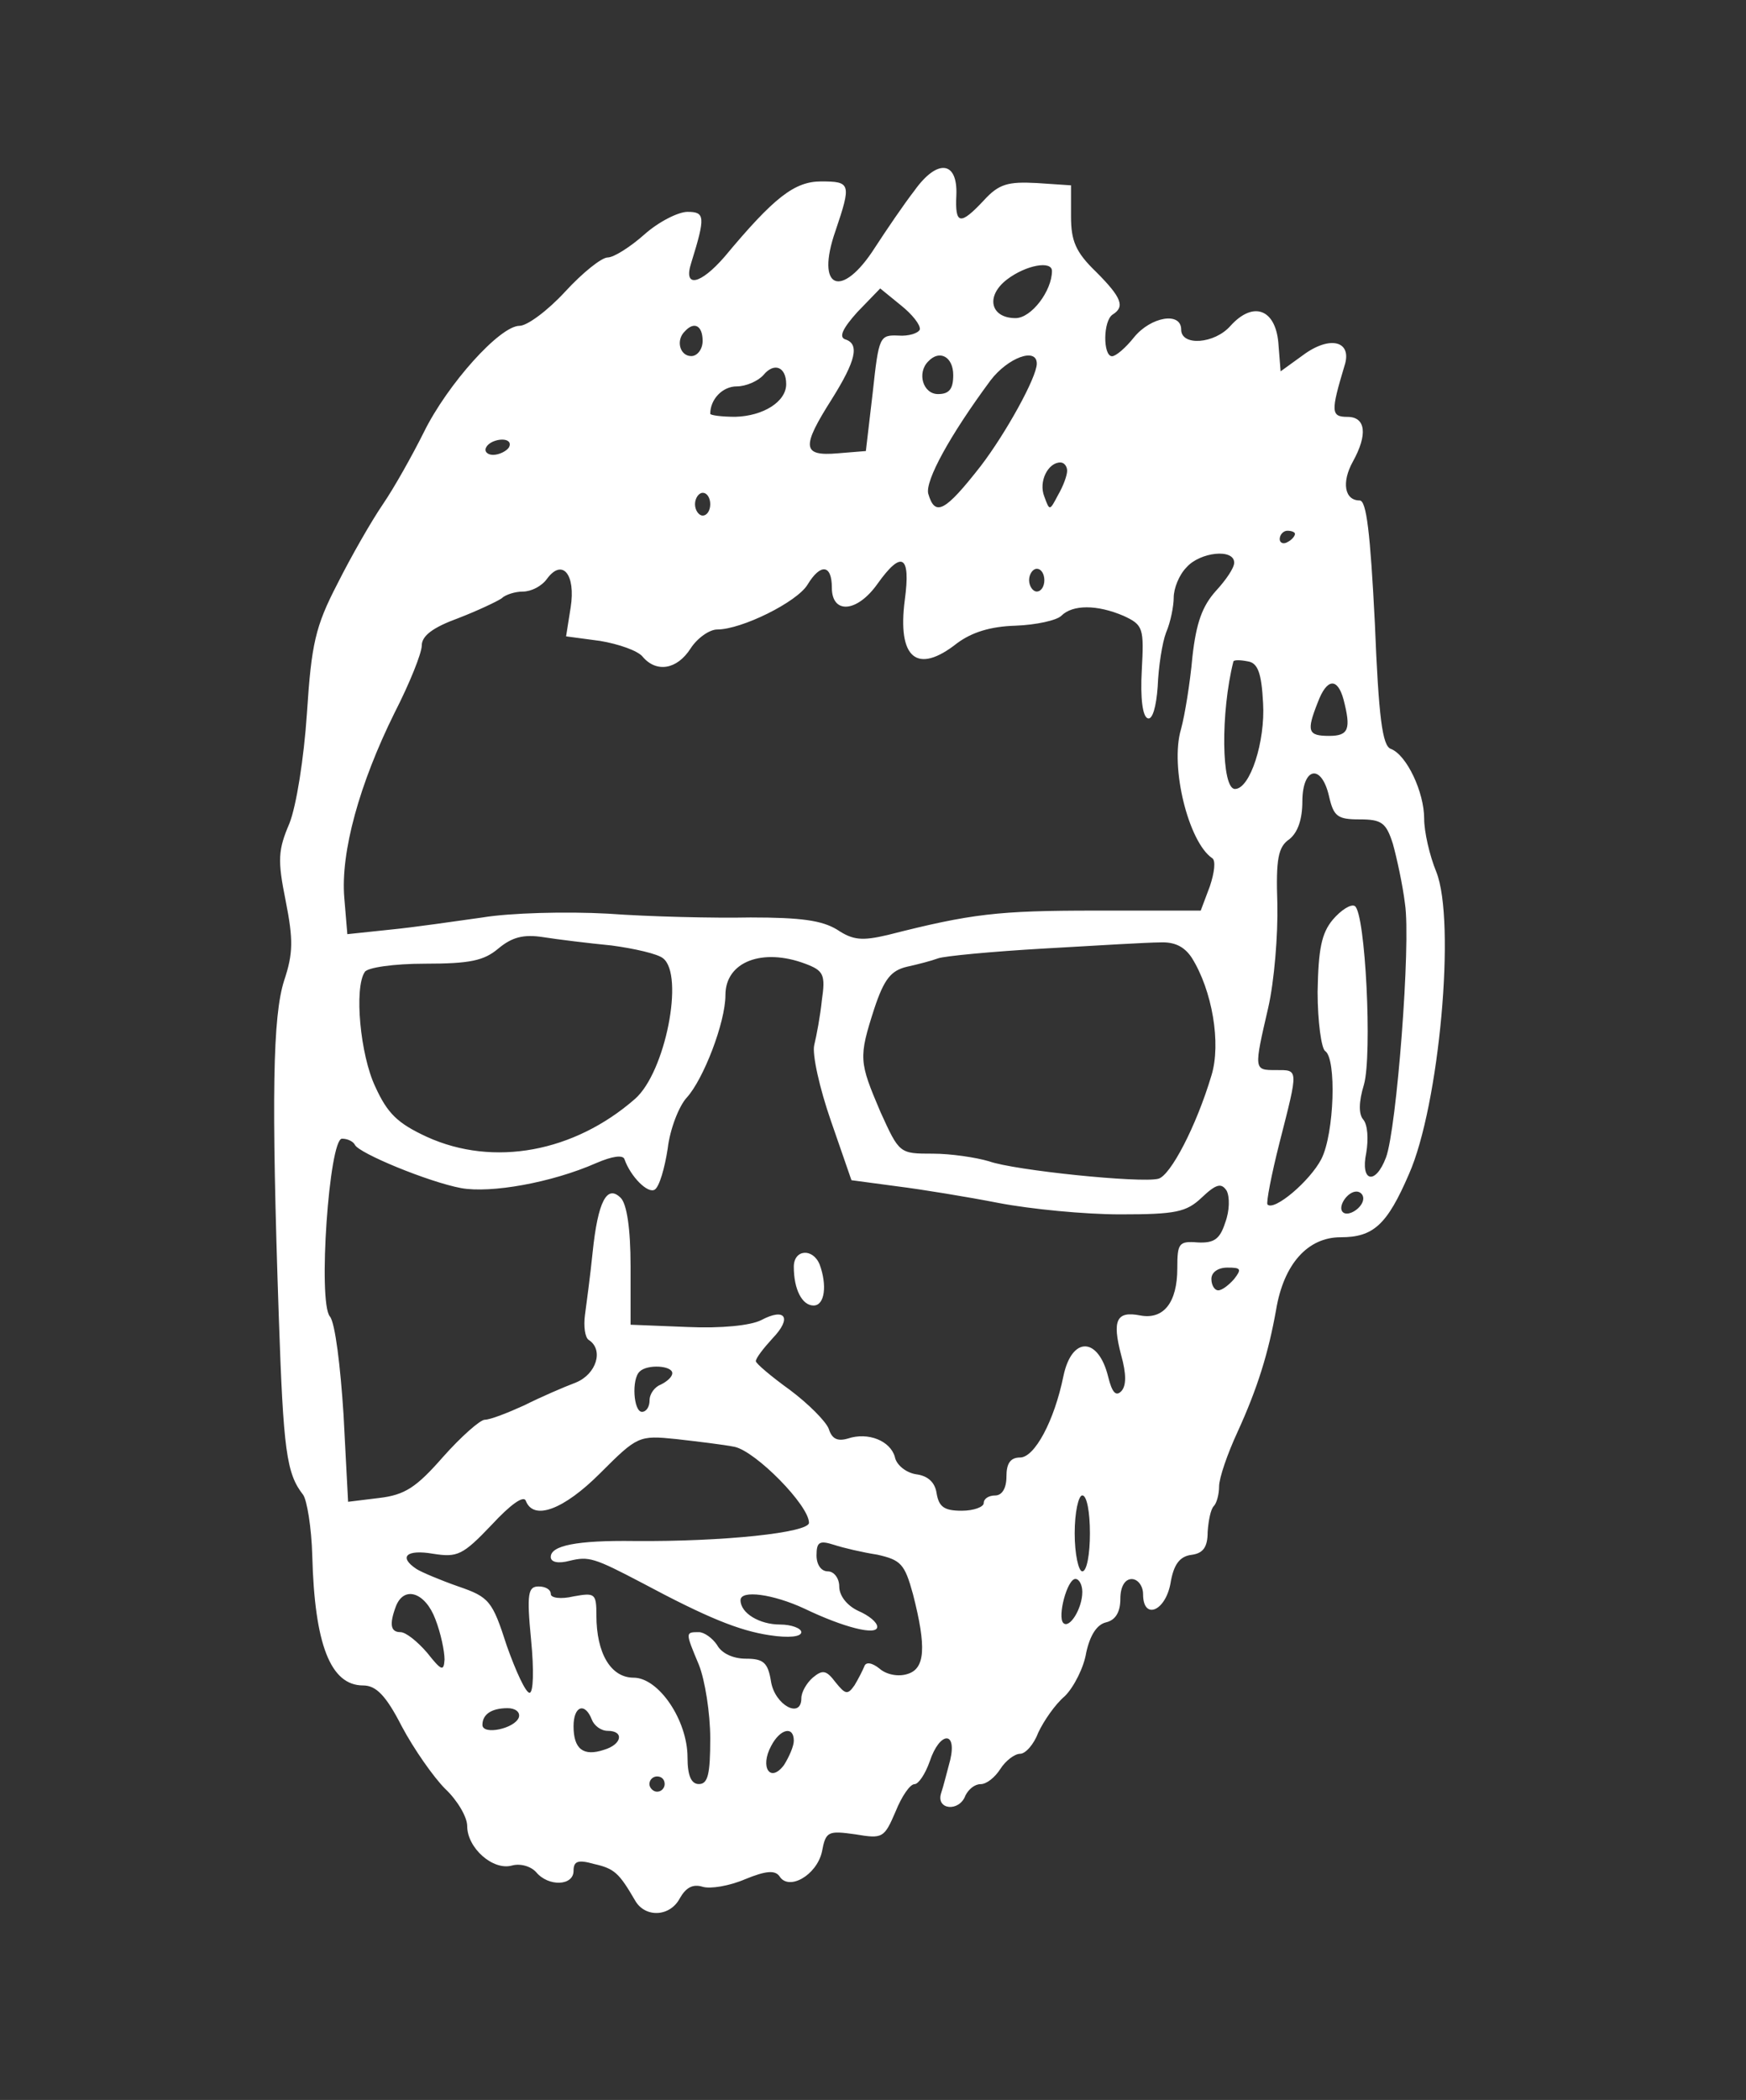 <?xml version="1.0" encoding="utf-8"?>
<!-- Generator: Adobe Illustrator 21.1.0, SVG Export Plug-In . SVG Version: 6.00 Build 0)  -->
<svg version="1.1"
	 id="Layer_1" xmlns:cc="http://creativecommons.org/ns#" xmlns:dc="http://purl.org/dc/elements/1.1/" xmlns:inkscape="http://www.inkscape.org/namespaces/inkscape" xmlns:rdf="http://www.w3.org/1999/02/22-rdf-syntax-ns#" xmlns:sodipodi="http://sodipodi.sourceforge.net/DTD/sodipodi-0.dtd" xmlns:svg="http://www.w3.org/2000/svg"
	 xmlns="http://www.w3.org/2000/svg" xmlns:xlink="http://www.w3.org/1999/xlink" x="0px" y="0px" viewBox="0 0 252 303"
	 style="enable-background:new 0 0 252 303;" xml:space="preserve">
<rect x="0" y="0" width="252" height="303" fill="#333333" stroke="none"/>
<style type="text/css">
	.st0{fill:#FFFFFF;}
</style>
<g transform="translate(0,300) scale(0.1,-0.1)">
	<path class="st0" d="M1319.9,2725.1c-15.3-19.7-40.6-57-57-82.2c-48.2-75.6-86.6-60.3-57,24.1c23,68,21.9,71.2-20.8,71.2
		c-38.4,0-68-23-139.2-108.5c-35.1-40.6-60.3-46-48.2-8.8c20.8,66.9,19.7,73.4-5.5,73.4c-13.2,0-41.6-14.2-62.5-32.9
		c-19.7-17.5-43.8-32.9-52.6-32.9s-36.2-21.9-61.4-49.3c-25.2-27.4-54.8-49.3-65.8-49.3c-28.5,0-104.1-84.4-138.1-153.4
		c-16.4-32.9-42.7-80-59.2-104.1s-46-75.6-65.8-115.1c-31.8-61.4-37.3-86.6-43.8-186.3c-4.4-65.8-15.3-133.7-25.2-158.9
		c-16.4-38.4-17.5-52.6-5.5-111.8c11-55.9,11-75.6-2.2-115.1c-16.4-51.5-18.6-165.5-7.7-485.5c6.6-192.9,11-225.8,35.1-256.5
		c5.5-7.7,12.1-47.1,13.2-87.7c3.3-128.2,26.3-187.4,73.4-187.4c18.6,0,32.9-14.2,55.9-59.2c17.5-32.9,46-73.4,62.5-89.9
		c17.5-16.4,31.8-40.6,31.8-53.7c0-31.8,37.3-64.7,64.7-57c12.1,3.3,27.4-1.1,35.1-9.9c17.5-20.8,53.7-19.7,53.7,2.2
		c0,14.2,6.6,16.4,29.6,9.9c29.6-6.6,36.2-13.2,59.2-52.6c14.2-25.2,50.4-24.1,64.7,3.3c8.8,15.3,18.6,20.8,32.9,16.4
		c11-3.3,38.4,1.1,61.4,11c29.6,12.1,42.7,13.2,49.3,4.4c13.2-21.9,53.7,1.1,61.4,35.1c5.5,29.6,8.8,30.7,48.2,25.2
		c39.5-6.6,41.6-5.5,58.1,32.9c8.8,21.9,20.8,39.5,27.4,39.5c5.5,0,15.3,14.2,21.9,32.9c14.2,42.7,39.5,44.9,29.6,2.2
		c-4.4-16.4-9.9-38.4-13.2-48.2c-7.7-24.1,26.3-27.4,35.1-3.3c4.4,8.8,13.2,16.4,21.9,16.4c8.8,0,20.8,9.9,28.5,21.9
		c7.7,12.1,20.8,21.9,28.5,21.9s19.7,13.2,26.3,30.7c7.7,16.4,24.1,40.6,38.4,52.6c13.2,13.2,27.4,41.6,30.7,62.5
		c5.5,25.2,15.3,40.6,28.5,43.8c14.2,3.3,20.8,15.3,20.8,34c0,17.5,6.6,28.5,16.4,28.5c8.8,0,16.4-9.9,16.4-21.9
		c0-37.3,31.8-25.2,39.5,15.3c4.4,27.4,13.2,39.5,30.7,41.6c16.4,2.2,23,11,23,32.9c1.1,16.4,4.4,32.9,8.8,37.3
		c4.4,4.4,7.7,17.5,7.7,28.5c0,12.1,12.1,47.1,26.3,77.8c29.6,64.7,44.9,115.1,55.9,176.5c11,66.9,46,105.2,93.2,105.2
		c47.1,0,66.9,17.5,98.6,91c43.8,98.6,68,365,39.5,436.2c-9.9,24.1-17.5,58.1-17.5,76.7c0,38.4-25.2,92.1-48.2,100.8
		c-12.1,4.4-17.5,44.9-23,181.9c-6.6,130.4-12.1,176.5-21.9,176.5c-21.9,0-26.3,26.3-9.9,55.9c21.9,39.5,18.6,64.7-7.7,64.7
		c-24.1,0-24.1,7.7-4.4,73.4c12.1,36.2-20.8,44.9-60.3,15.3l-31.8-23l-3.3,41.6c-4.4,48.2-36.2,60.3-69,24.1
		c-23-26.3-71.2-29.6-71.2-5.5c0,26.3-43.8,18.6-68-11c-12.1-15.3-26.3-27.4-31.8-27.4c-13.2,0-13.2,51.5,1.1,60.3
		c17.5,11,13.2,24.1-24.1,61.4c-29.6,28.5-36.2,44.9-36.2,80v44.9l-49.3,3.3c-41.6,2.2-54.8-1.1-76.7-25.2
		c-34-36.2-41.6-35.1-39.5,7.7C1382.4,2767.9,1352.8,2771.2,1319.9,2725.1z M1518.3,2609c0-28.5-29.6-68-52.6-68
		c-36.2,0-43.8,31.8-12.1,55.9C1481,2617.7,1518.3,2624.3,1518.3,2609z M1327.6,2524.6c-2.2-5.5-16.4-9.9-30.7-8.8
		c-27.4,1.1-28.5-1.1-37.3-82.2l-9.9-84.4l-40.6-3.3c-51.5-4.4-52.6,8.8-8.8,77.8c35.1,55.9,40.6,80,19.7,86.6
		c-9.9,3.3-3.3,16.4,17.5,39.5l32.9,34l29.6-24.1C1316.6,2546.5,1328.7,2531.2,1327.6,2524.6z M1014.1,2508.1
		c0-12.1-7.7-21.9-16.4-21.9c-16.4,0-23,23-8.8,36.2C1002.1,2536.6,1014.1,2530.1,1014.1,2508.1z M1375.8,2458.8
		c0-19.7-5.5-27.4-21.9-27.4c-21.9,0-30.7,30.7-14.2,47.1C1356.1,2496.1,1375.8,2485.1,1375.8,2458.8z M1496.4,2475.3
		c0-19.7-44.9-100.8-81.1-148c-51.5-65.8-65.8-73.4-75.6-39.5c-4.4,18.6,30.7,83.3,89.9,163.3
		C1454.7,2484,1496.4,2499.4,1496.4,2475.3z M1134.7,2445.7c0-25.2-32.9-46-73.4-47.1c-19.7,0-36.2,2.2-36.2,4.4
		c0,20.8,17.5,39.5,38.4,39.5c13.2,0,30.7,7.7,38.4,16.4C1117.2,2477.5,1134.7,2470.9,1134.7,2445.7z M734.7,2354.7
		c-3.3-5.5-14.2-11-23-11s-13.2,5.5-9.9,11c3.3,6.6,14.2,11,23,11S738,2361.3,734.7,2354.7z M1540.2,2320.7
		c0-6.6-5.5-21.9-13.2-35.1c-12.1-23-12.1-23-19.7-2.2c-8.8,21.9,5.5,49.3,23,49.3C1535.8,2332.8,1540.2,2327.3,1540.2,2320.7z
		 M1025.1,2272.5c0-8.8-4.4-16.4-11-16.4c-5.5,0-11,7.7-11,16.4s5.5,16.4,11,16.4C1020.7,2289,1025.1,2281.3,1025.1,2272.5z
		 M1869,2229.8c0-3.3-4.4-8.8-11-12.1c-5.5-3.3-11-1.1-11,4.4c0,6.6,5.5,12.1,11,12.1C1864.6,2234.2,1869,2232,1869,2229.8z
		 M1781.3,2188.1c0-7.7-12.1-25.2-26.3-40.6c-19.7-21.9-28.5-46-34-95.3c-3.3-37.3-11-84.4-16.4-104.1
		c-16.4-54.8,11-163.3,44.9-186.3c5.5-3.3,3.3-20.8-3.3-40.6l-13.2-35.1h-152.3c-140.3,0-178.6-4.4-299.2-35.1
		c-37.3-8.8-50.4-7.7-73.4,7.7c-21.9,13.2-51.5,17.5-124.9,17.5c-52.6-1.1-145.8,1.1-206,5.5c-60.3,3.3-141.4,1.1-180.8-5.5
		c-39.5-5.5-98.6-14.2-132.6-17.5l-62.5-6.6l-4.4,52.6c-5.5,65.8,21.9,164.4,72.3,266.3c21.9,42.7,39.5,86.6,39.5,97.5
		c0,14.2,16.4,26.3,52.6,39.5c28.5,11,55.9,24.1,62.5,28.5c5.5,5.5,19.7,9.9,30.7,9.9c12.1,0,27.4,7.7,35.1,18.6
		c21.9,29.6,41.6,6.6,34-41.6l-6.6-41.6l49.3-6.6c26.3-4.4,54.8-14.2,61.4-23c19.7-23,49.3-18.6,69,12.1
		c9.9,15.3,27.4,27.4,38.4,27.4c35.1,0,115.1,39.5,130.4,64.7c18.6,30.7,35.1,29.6,35.1-4.4c0-38.4,36.2-36.2,65.8,5.5
		c35.1,49.3,48.2,41.6,39.5-23c-11-84.4,17.5-108.5,75.6-62.5c20.8,15.3,47.1,24.1,84.4,25.2c29.6,1.1,59.2,7.7,65.8,14.2
		c16.4,16.4,51.5,16.4,89.9,0c28.5-13.2,29.6-17.5,26.3-78.9c-2.2-39.5,1.1-66.9,8.8-69c6.6-2.2,12.1,16.4,14.2,46
		c1.1,28.5,6.6,63.6,12.1,77.8c6.6,15.3,11,38.4,11,50.4c0,13.2,7.7,32.9,18.6,43.8C1732,2203.5,1781.3,2208.9,1781.3,2188.1z
		 M1507.3,2162.9c0-8.8-4.4-16.4-11-16.4c-5.5,0-11,7.7-11,16.4c0,8.8,5.5,16.4,11,16.4C1502.9,2179.4,1507.3,2171.7,1507.3,2162.9z
		 M1823,1985.4c3.3-54.8-18.6-123.8-40.6-123.8c-19.7,0-20.8,110.7-2.2,184.1c1.1,2.2,9.9,2.2,20.8,0
		C1815.3,2043.5,1820.8,2029.2,1823,1985.4z M1939.1,1990.8c11-42.7,7.7-52.6-20.8-52.6c-30.7,0-32.9,6.6-16.4,48.2
		C1915,2021.5,1930.4,2022.6,1939.1,1990.8z M1918.3,1850.6c6.6-28.5,12.1-32.9,43.8-32.9c31.8,0,38.4-4.4,48.2-35.1
		c5.5-19.7,14.2-59.2,17.5-86.6c8.8-57-12.1-325.5-27.4-366.1s-37.3-35.1-28.5,6.6c3.3,19.7,2.2,40.6-4.4,48.2
		c-6.6,7.7-6.6,25.2,1.1,50.4c12.1,42.7,2.2,247.7-13.2,257.6c-5.5,3.3-19.7-5.5-31.8-19.7c-16.4-19.7-20.8-42.7-21.9-104.1
		c0-42.7,5.5-82.2,11-85.5c16.4-11,13.2-118.4-5.5-155.6c-16.4-31.8-68-75.6-77.8-65.8c-2.2,2.2,5.5,42.7,17.5,89.9
		c27.4,107.4,27.4,104.1-5.5,104.1c-31.8,0-31.8,0-11,89.9c8.8,38.4,14.2,105.2,13.2,150.1c-2.2,64.7,1.1,82.2,17.5,93.2
		c12.1,9.9,18.6,28.5,18.6,54.8C1880,1893.3,1907.4,1898.8,1918.3,1850.6z M882.6,1635.8c32.9-4.4,66.9-12.1,74.5-18.6
		c30.7-24.1,3.3-164.4-40.6-202.8c-87.7-76.7-203.9-98.6-300.3-54.8c-42.7,19.7-57,34-74.5,72.3c-21.9,46-30.7,142.5-15.3,165.5
		c3.3,6.6,42.7,12.1,86.6,12.1c65.8,0,85.5,4.4,106.3,21.9c19.7,16.4,36.2,20.8,64.7,16.4C804.8,1644.5,849.7,1639,882.6,1635.8z
		 M1720,1618.2c29.6-47.1,42.7-123.8,28.5-169.9c-21.9-73.4-59.2-144.7-76.7-149.1c-25.2-6.6-208.2,12.1-244.4,25.2
		c-18.6,5.5-54.8,11-81.1,11c-48.2,0-48.2,0-75.6,60.3c-30.7,72.3-31.8,77.8-8.8,149.1c14.2,42.7,24.1,54.8,47.1,60.3
		c15.3,3.3,36.2,8.8,44.9,12.1c8.8,3.3,77.8,9.9,153.4,14.2c75.6,4.4,150.1,8.8,166.6,8.8C1694.7,1641.2,1709,1634.7,1720,1618.2z
		 M1162.1,1609.5c26.3-9.9,29.6-15.3,24.1-52.6c-2.2-21.9-7.7-51.5-11-64.7s7.7-62.5,24.1-109.6l29.6-85.5l65.8-8.8
		c35.1-4.4,101.9-15.3,146.9-24.1c46-8.8,123.8-16.4,175.4-16.4c80,0,95.3,3.3,117.3,24.1c20.8,19.7,28.5,21.9,36.2,9.9
		c4.4-8.8,4.4-28.5-2.2-46c-7.7-24.1-16.4-29.6-39.5-28.5c-27.4,2.2-29.6-1.1-29.6-37.3c0-49.3-19.7-74.5-53.7-68
		c-34,6.6-40.6-6.6-27.4-57c7.7-27.4,7.7-44.9,0-52.6c-7.7-7.7-13.2-1.1-18.6,20.8c-14.2,58.1-52.6,59.2-64.7,1.1
		c-13.2-64.7-41.6-117.3-62.5-117.3c-14.2,0-19.7-8.8-19.7-27.4c0-17.5-6.6-27.4-16.4-27.4c-8.8,0-16.4-4.4-16.4-11
		c0-5.5-14.2-11-31.8-11c-25.2,0-32.9,5.5-36.2,25.2c-2.2,15.3-12.1,25.2-29.6,27.4c-14.2,2.2-28.5,13.2-30.7,25.2
		c-6.6,23-38.4,36.2-68,26.3c-15.3-4.4-23,0-27.4,14.2c-4.4,11-29.6,36.2-55.9,55.9c-27.4,19.7-49.3,38.4-49.3,41.6
		c0,4.4,11,18.6,24.1,32.9c28.5,29.6,18.6,44.9-16.4,26.3c-15.3-7.7-57-12.1-106.3-9.9l-82.2,3.3v84.4c0,54.8-5.5,89.9-14.2,98.6
		c-19.7,19.7-32.9-4.4-40.6-78.9c-3.3-32.9-8.8-73.4-11-89.9c-2.2-16.4,0-32.9,5.5-36.2c21.9-14.2,11-49.3-18.6-61.4
		c-17.5-6.6-50.4-20.8-74.5-32.9c-24.1-11-49.3-20.8-57-20.8c-6.6,0-34-24.1-60.3-53.7C601,854,584.6,843,547.3,838.6l-44.9-5.5
		l-6.6,126c-4.4,69-12.1,132.6-19.7,141.4c-17.5,20.8-1.1,256.5,17.5,256.5c8.8,0,16.4-4.4,18.6-8.8c5.5-12.1,106.3-53.7,153.4-62.5
		c42.7-7.7,130.4,7.7,195.1,36.2c23,9.9,38.4,12.1,40.6,5.5c8.8-25.2,34-50.4,43.8-43.8c6.6,4.4,14.2,30.7,18.6,59.2
		c3.3,28.5,16.4,61.4,27.4,73.4c24.1,26.3,55.9,108.5,55.9,148C1047,1612.7,1100.7,1632.5,1162.1,1609.5z M1967.6,1270.8
		c0-13.2-21.9-27.4-29.6-19.7s6.6,29.6,19.7,29.6C1963.3,1280.7,1967.6,1276.3,1967.6,1270.8z M1781.3,1154.6
		c-7.7-8.8-17.5-16.4-23-16.4s-9.9,7.7-9.9,16.4c0,9.9,9.9,16.4,23,16.4C1791.2,1171.1,1792.3,1168.9,1781.3,1154.6z M970.3,1018.7
		c0-5.5-7.7-12.1-16.4-16.4c-8.8-3.3-16.4-13.2-16.4-23c0-8.8-4.4-16.4-11-16.4c-12.1,0-15.3,47.1-3.3,58.1
		C934.1,1031.9,970.3,1029.7,970.3,1018.7z M1060.2,912.4c30.7-6.6,107.4-84.4,107.4-109.6c0-14.2-122.7-27.4-252.1-26.3
		c-83.3,1.1-120.6-6.6-120.6-23c0-7.7,11-9.9,27.4-5.5c27.4,6.6,35.1,4.4,104.1-31.8c94.3-50.4,140.3-69,184.1-75.6
		c28.5-4.4,46-2.2,46,4.4c0,5.5-14.2,11-30.7,11c-29.6,0-57,16.4-57,35.1c0,15.3,47.1,8.8,92.1-12.1c57-27.4,105.2-39.5,105.2-26.3
		c0,6.6-12.1,16.4-27.4,23c-16.4,7.7-27.4,21.9-27.4,35.1c0,12.1-7.7,21.9-16.4,21.9c-9.9,0-16.4,9.9-16.4,23
		c0,19.7,4.4,21.9,25.2,15.3c13.2-4.4,41.6-11,62.5-14.2c34-7.7,39.5-13.2,51.5-57c19.7-76.7,17.5-107.4-7.7-115.1
		c-13.2-4.4-30.7-1.1-40.6,7.7c-11,8.8-19.7,9.9-21.9,3.3c-2.2-5.5-8.8-18.6-14.2-27.4c-9.9-14.2-13.2-13.2-27.4,4.4
		c-13.2,17.5-18.6,18.6-32.9,6.6c-8.8-7.7-16.4-20.8-16.4-29.6c0-30.7-38.4-9.9-43.8,24.1c-4.4,27.4-11,32.9-36.2,32.9
		c-18.6,0-35.1,7.7-41.6,19.7c-6.6,9.9-18.6,18.6-26.3,18.6c-19.7,0-19.7,0,0-47.1c8.8-21.9,16.4-70.1,16.4-106.3
		c0-51.5-3.3-65.8-16.4-65.8c-11,0-16.4,12.1-16.4,38.4c0,53.7-41.6,115.1-77.8,115.1c-32.9,0-53.7,35.1-53.7,89.9
		c0,31.8-2.2,32.9-32.9,27.4c-18.6-4.4-32.9-2.2-32.9,3.3c0,6.6-7.7,11-17.5,11c-15.3,0-17.5-9.9-11-76.7
		c4.4-44.9,3.3-76.7-2.2-76.7s-19.7,30.7-32.9,68c-20.8,64.7-25.2,70.1-70.1,85.5c-25.2,8.8-53.7,20.8-60.3,25.2
		c-26.3,17.5-14.2,28.5,24.1,21.9c35.1-5.5,42.7-2.2,84.4,41.6c27.4,29.6,46,42.7,49.3,35.1c11-29.6,54.8-13.2,107.4,39.5
		c53.7,53.7,55.9,54.8,109.6,49.3C1006.5,920.1,1043.7,915.7,1060.2,912.4z M1573.1,787.5c0-29.6-4.4-54.8-11-54.8
		c-5.5,0-11,25.2-11,54.8c0,30.7,5.5,54.8,11,54.8C1568.7,842.3,1573.1,818.2,1573.1,787.5z M1562.1,703.1
		c0-24.1-18.6-53.7-27.4-44.9s5.5,63.6,17.5,63.6C1557.7,721.7,1562.1,712.9,1562.1,703.1z M628.4,663.6c7.7-19.7,13.2-46,13.2-58.1
		c-1.1-17.5-4.4-16.4-25.2,9.9C602.2,631.8,585.7,645,578,645c-14.2,0-16.4,11-6.6,37.3C583.4,712.9,614.1,702,628.4,663.6z
		 M748.9,522.2c-5.5-16.4-52.6-26.3-52.6-11s13.2,24.1,36.2,24.1C743.4,535.4,751.1,529.9,748.9,522.2z M854.1,519
		c3.3-8.8,13.2-16.4,23-16.4c24.1,0,20.8-19.7-5.5-27.4c-29.6-9.9-43.8,1.1-43.8,34C827.8,538.7,844.3,544.2,854.1,519z
		 M1145.7,488.3c0-7.7-6.6-23-14.2-35.1c-19.7-26.3-35.1-3.3-18.6,27.4C1125.9,505.8,1145.7,510.2,1145.7,488.3z M959.3,425.8
		c0-5.5-4.4-11-11-11c-5.5,0-11,5.5-11,11c0,6.6,5.5,11,11,11C955,436.8,959.3,432.4,959.3,425.8z"/>
	<path class="st0" d="M1145.7,1172.2c0-32.9,12.1-55.9,28.5-55.9s19.7,29.6,8.8,59.2C1173.1,1199.6,1145.7,1197.4,1145.7,1172.2z"/>
</g>
</svg>
